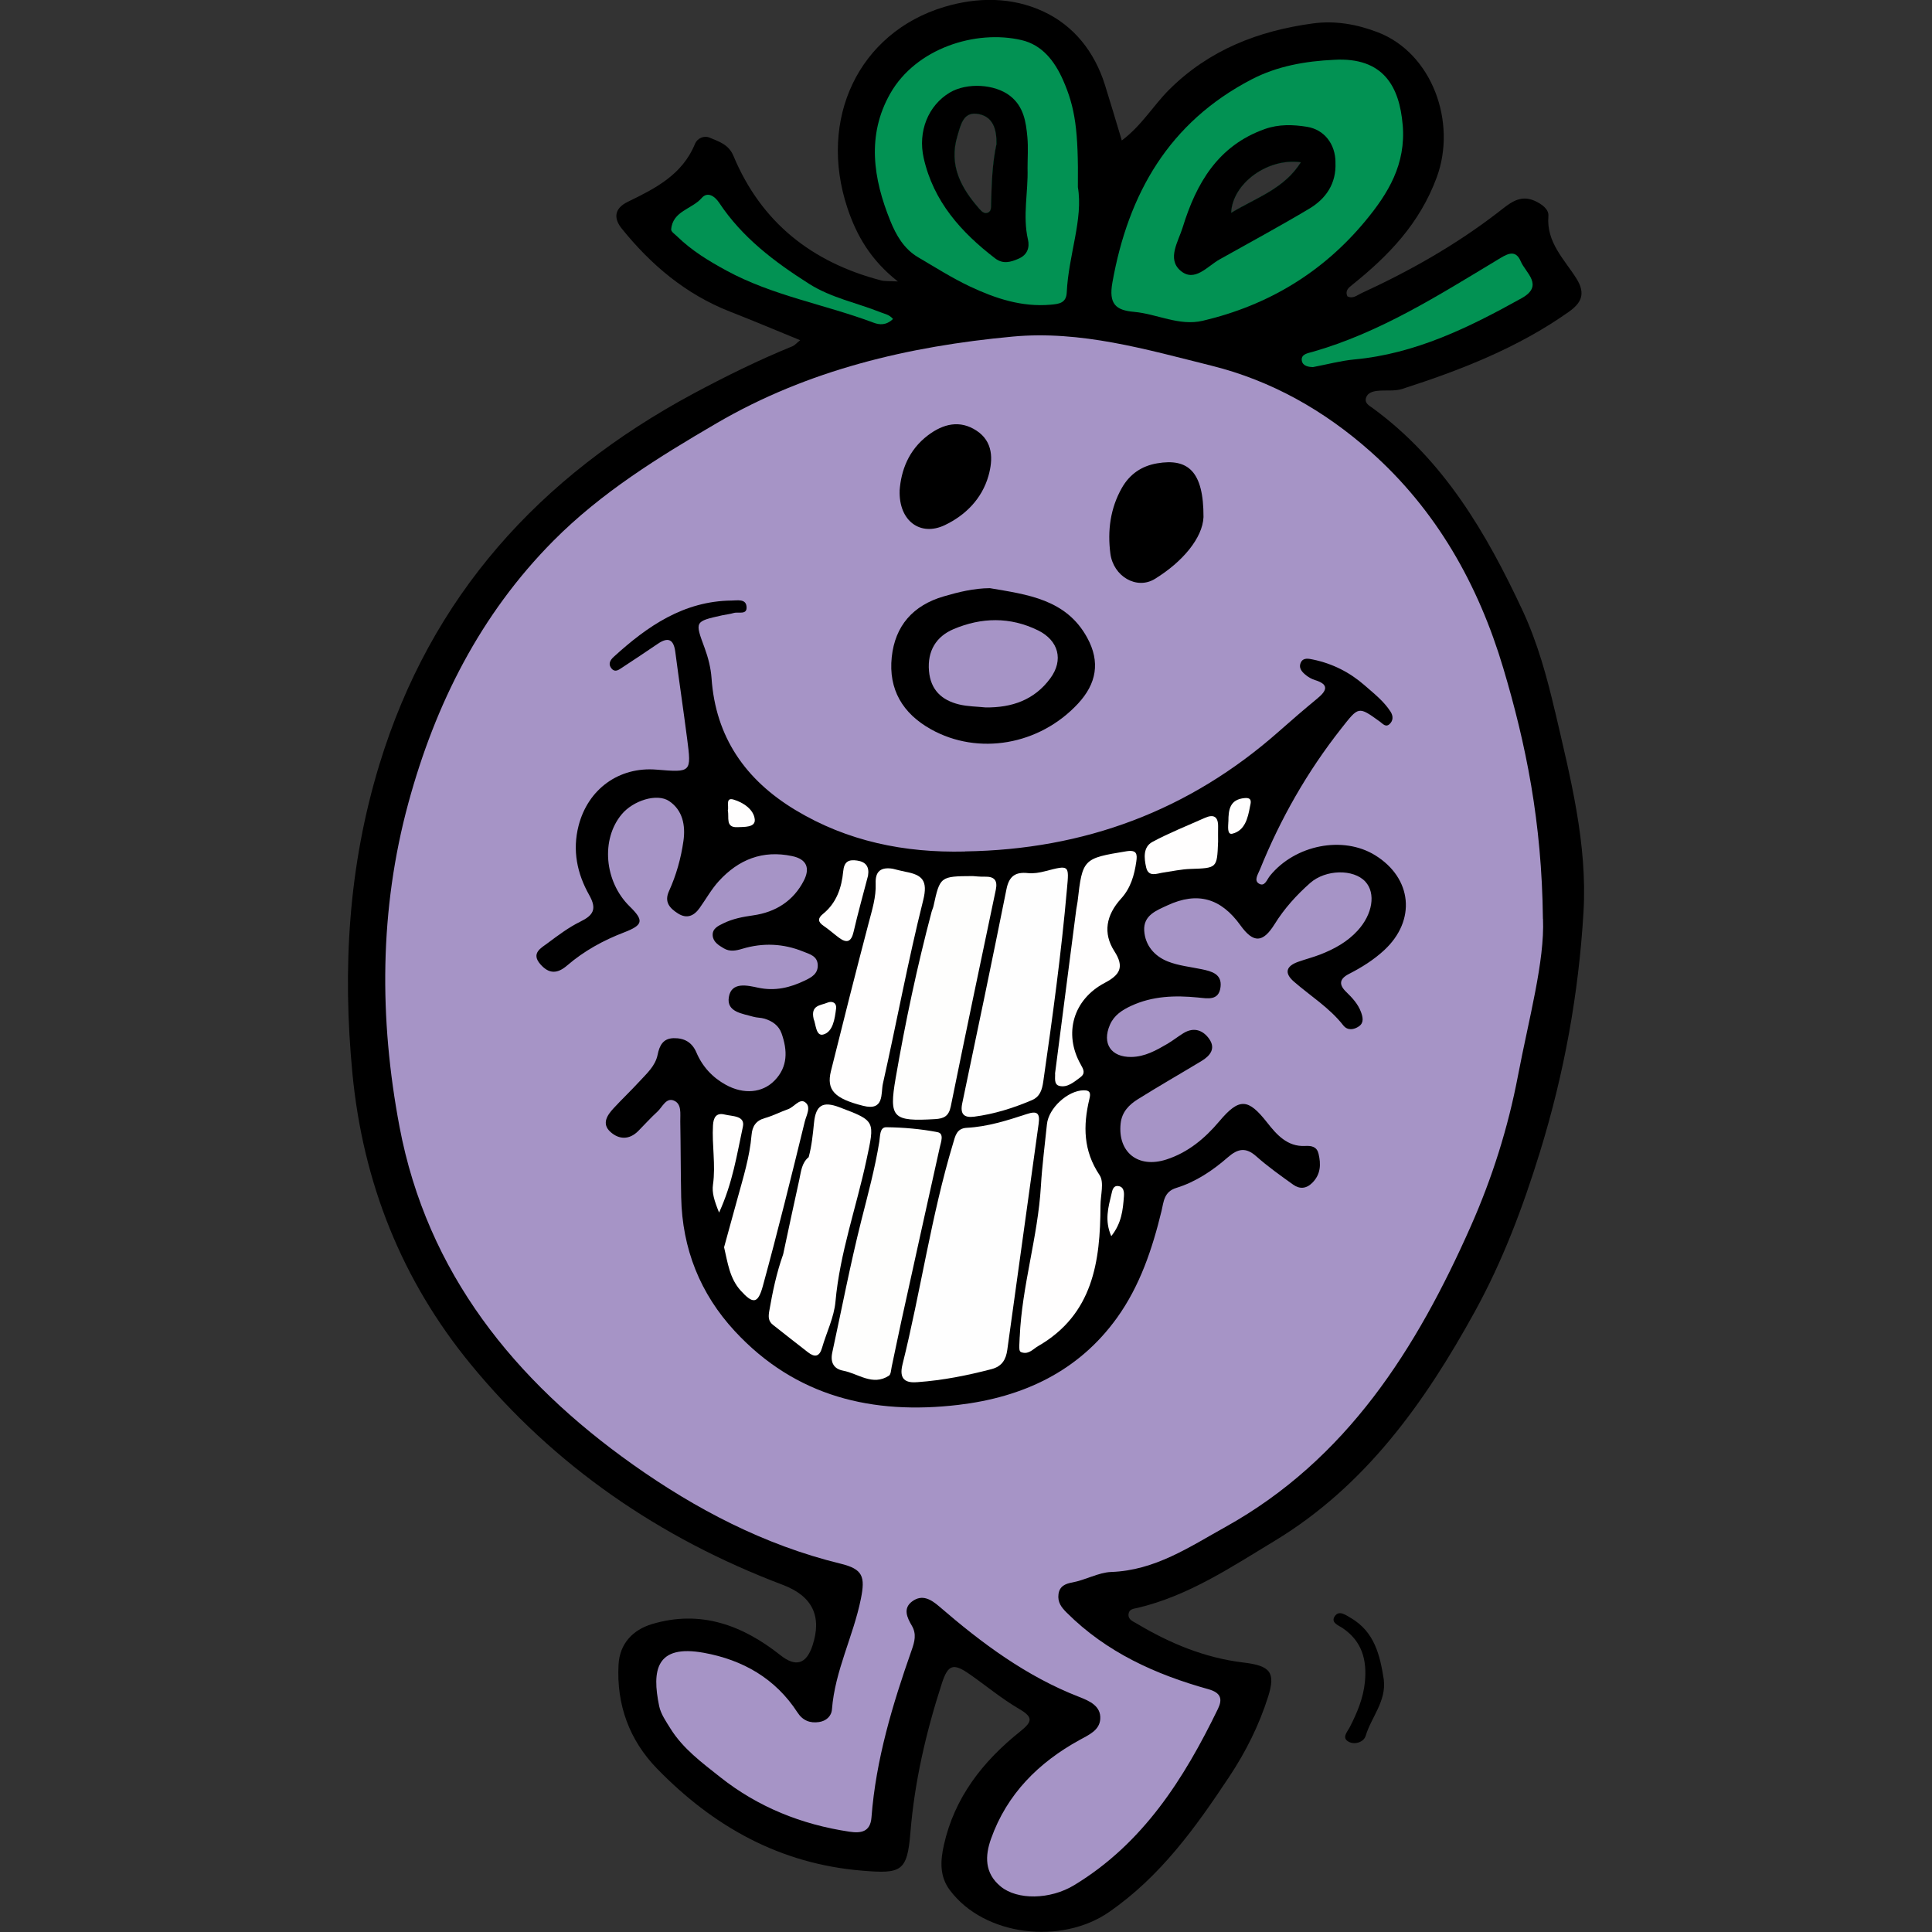 <?xml version="1.0" encoding="UTF-8"?>
<svg id="Layer_1" data-name="Layer 1" xmlns="http://www.w3.org/2000/svg" viewBox="0 0 512 512">
  <rect x="0" y="0" width="512" height="512" fill="#333333" stroke="none"/>
  <defs>
    <style>
      .cls-1 {
        fill: #fefefd;
      }

      .cls-2 {
        fill: #029253;
      }

      .cls-3 {
        fill: #fffefe;
      }

      .cls-4 {
        fill: #a694c6;
      }

      .cls-5 {
        fill: #fefefe;
      }
    </style>
  </defs>
  <g id="u1xgI6">
    <g>
      <path d="M412.1,188.58c-2.14-9.22-4.66-18.32-8.62-26.83-9.57-20.5-20.88-39.84-39.68-53.58-.92-.67-2.26-1.31-1.77-2.8.42-1.27,1.74-1.64,2.9-1.78,2.21-.27,4.59.15,6.64-.51,15.53-5,30.68-10.9,44.12-20.4,3.16-2.23,4.74-4.64,2.07-8.88-3.19-5.08-8-9.57-7.42-16.54.16-1.86-1.85-3.23-3.62-4.03-4.07-1.84-6.86.85-9.68,3.02-11.2,8.64-23.41,15.55-36.23,21.44-1.18.54-2.28,1.61-3.75.83-.65-1.52.35-2.28,1.28-3.02,9.67-7.76,17.87-16.22,22.41-28.5,5.37-14.55-1.17-32.89-15.63-38.45-5.53-2.13-11.32-3.14-17.19-2.34-14.43,1.96-27.43,6.96-38.07,17.53-4.2,4.18-7.24,9.48-12.57,13.49-1.61-5.34-3-10.06-4.48-14.76-2.76-8.77-8.25-15.71-16.41-19.47-8.28-3.81-17.34-3.82-26.22-1.15-22.57,6.83-33.47,29.62-25.6,53.29,2.45,7.35,6.19,13.8,13.36,19.45-2.48-.13-3.51-.03-4.45-.28-18.29-4.77-31.76-15.34-39.12-33-1.26-3.02-3.82-3.78-6.26-4.81-1.53-.66-3.31.11-3.94,1.64-3.33,8.18-10.56,11.83-17.79,15.34-3.86,1.88-3.61,4.59-1.65,7.05,7.74,9.62,16.96,17.43,28.64,22.02,6.12,2.39,12.18,4.95,18.68,7.61-.98.79-1.43,1.35-2.01,1.59-9.05,3.69-17.81,8.01-26.41,12.63-40.63,21.86-69.48,53.57-83.12,98.33-8.18,26.84-9.79,54.01-7.11,81.83,2.8,28.96,13.09,54.76,31.33,76.99,22.1,26.93,50.11,46.14,82.75,58.49q11.74,4.44,7.81,16.16-2.43,7.26-8.44,2.49c-10.07-7.99-21.19-12.11-34.03-8.28-5.07,1.51-8.6,5.16-8.9,10.76-.57,10.59,2.85,20,10.2,27.56,14.95,15.36,32.62,25.29,54.52,27.05,10.14.83,11.79.26,12.62-10.04,1.1-13.57,4.16-26.7,8.34-39.6,1.64-5.06,3.06-5.43,7.37-2.43,4.37,3.05,8.47,6.48,13.05,9.16,3.78,2.21,3.68,3.34.33,6.02-9.88,7.89-17.44,17.51-20.23,30.18-.9,4.06-1.16,8.18,1.59,11.85,9.17,12.27,29.61,14.51,42.16,5.84,13.71-9.47,22.99-22.46,31.91-35.91,4.35-6.55,7.91-13.65,10.28-21.17,2.06-6.51.57-8.22-6.54-9.07-10.22-1.22-19.52-5.09-28.28-10.33-.97-.58-2.34-1.01-2.16-2.55.17-1.33,1.38-1.36,2.35-1.59,13.46-3.17,24.78-10.77,36.35-17.76,24.16-14.62,39.88-36.78,53.12-60.87,7.33-13.34,12.68-27.52,17.2-42.19,6.43-20.83,10.26-41.96,11.54-63.53,1.08-18.12-3.46-35.66-7.53-53.21ZM344.72,43.01c-4.47,7.1-11.89,9.39-18.46,13.39.33-7.79,9.7-14.62,18.46-13.39ZM264.07,38.21c-1.1,4.99-1.28,10.45-1.42,15.9-.02.88.05,1.84-.84,2.23-.88.39-1.58-.23-2.17-.89-4.95-5.58-8.27-11.67-5.9-19.47.89-2.92,1.54-6.61,5.71-5.73,3.72.77,4.71,4.04,4.62,7.96Z"/>
      <path d="M366.72,445.12c.69,5.75-3.31,9.94-4.81,14.91-.5,1.64-2.82,2.4-4.42,1.59-2.06-1.04-.44-2.64.2-3.88,1.95-3.8,3.59-7.68,4.02-11.99.58-5.82-.75-10.79-5.89-14.28-1.12-.76-3.4-1.5-1.96-3.33,1.12-1.42,2.84-.1,4.12.64,6.29,3.66,7.74,9.9,8.74,16.33Z"/>
      <path class="cls-4" d="M408.91,243.51c.47,11.19-3.73,26.35-6.65,41.65-2.61,13.68-6.8,26.95-12.43,39.68-14.4,32.53-32.86,61.91-65.11,79.84-9.48,5.27-18.63,11.51-30.27,11.91-3.32.12-6.78,2.14-10.34,2.79-1.7.31-3.33.94-3.6,3.1-.27,2.11.73,3.45,2.18,4.89,10.51,10.5,23.52,16.38,37.53,20.28,3.35.93,3.8,2.62,2.56,5.19-9.01,18.57-19.86,35.68-38.1,46.74-6.43,3.9-15.09,3.96-19.46.38-4.37-3.57-4.18-8.18-2.59-12.65,4.21-11.87,12.62-20.24,23.47-26.2,2.52-1.38,5.29-2.58,5.48-5.55.23-3.48-2.9-4.81-5.61-5.87-13.95-5.42-25.74-14.19-36.93-23.85-2.3-1.99-4.63-3.43-7.31-1.45-2.51,1.85-1.33,4.32-.07,6.46,1.28,2.19.72,4.23-.05,6.42-5.07,14.42-9.49,29.01-10.66,44.37-.3,3.95-2.93,4.22-5.89,3.77-12.62-1.89-24.16-6.5-34.18-14.44-4.81-3.82-9.87-7.52-13.2-12.88-1.17-1.88-2.55-3.85-2.99-5.95-1.98-9.51-.85-16.43,11.84-14.13,10.3,1.87,18.96,6.78,24.81,15.81,1.4,2.16,3.34,2.89,5.7,2.54,1.86-.27,3.29-1.49,3.44-3.37.78-10.23,5.66-19.36,7.66-29.27,1.19-5.93.55-7.89-5.41-9.34-20.19-4.92-38.38-14.47-55.01-26.26-31.28-22.17-54.52-50.76-61.85-89.54-5.41-28.65-5.35-57.51,2.37-85.84,7.13-26.17,19.04-49.9,38.42-69.43,12.71-12.81,27.88-22.18,43.28-31.17,24.2-14.12,50.83-20.38,78.41-22.94,18.11-1.68,35.4,3.4,52.71,7.71,15.95,3.97,29.91,11.92,42.06,22.69,17.52,15.52,28.65,35.28,35.28,57.52,5.99,20.12,10.2,40.62,10.49,66.38Z"/>
      <path class="cls-2" d="M371.72,33.06c-.86-10.07-5.07-17.98-18.2-17.21-7.6.36-15.03,1.65-21.84,5.19-21.84,11.36-32.66,30.18-36.88,53.81-1.03,5.75.91,7.38,5.77,7.8,6.09.55,11.91,3.82,18.16,2.36,17.25-4.05,31.79-12.79,43.11-26.46,6.04-7.29,10.79-15.03,9.89-25.51ZM344.72,43.01c-4.47,7.1-11.89,9.39-18.46,13.39.33-7.79,9.7-14.62,18.46-13.39Z"/>
      <path class="cls-2" d="M285.65,49.53c.16-15-.72-21-3.92-28.28-2.22-5.04-5.54-9.35-11-10.62-12.18-2.85-28.03,2.18-34.83,14.2-6.25,11.04-4.49,22.51.04,33.69,1.53,3.79,3.62,7.46,7.37,9.66,4.56,2.68,9.06,5.54,13.84,7.79,6.68,3.14,13.66,5.45,21.27,4.78,2.21-.2,4.15-.4,4.28-3.25.46-9.91,4.42-19.46,2.94-27.97ZM264.07,38.21c-1.1,4.99-1.28,10.45-1.42,15.9-.02.88.05,1.84-.84,2.23-.88.39-1.58-.23-2.17-.89-4.95-5.58-8.27-11.67-5.9-19.47.89-2.92,1.54-6.61,5.71-5.73,3.72.77,4.71,4.04,4.62,7.96Z"/>
      <path class="cls-2" d="M347.92,97.29c-.95-.04-2.66-.19-2.92-1.69-.3-1.75,1.6-2,2.83-2.35,17.81-5.08,33.26-14.91,48.91-24.33,2.36-1.42,4.81-3.18,6.29.37,1.26,3.01,6.25,6.38.21,9.74-13.93,7.75-28.11,14.73-44.34,16.23-3.54.33-7.03,1.28-10.98,2.03Z"/>
      <path class="cls-2" d="M236.67,84.54c-1.84,1.71-3.55,1.58-5.18.97-12.91-4.85-26.71-7.12-39.03-13.83-4.71-2.56-9.14-5.27-12.96-8.98-.61-.59-1.67-1.3-1.63-1.89.37-4.9,5.53-5.38,8.09-8.34,1.51-1.74,3.41-.56,4.63,1.27,6.09,9.19,14.62,15.63,23.8,21.46,5.91,3.75,12.67,5.04,19,7.57,1.1.44,2.3.6,3.28,1.78Z"/>
      <path d="M255.73,225.63c31.61-.46,59.46-10.79,83.23-31.83,3.34-2.96,6.73-5.87,10.17-8.71,2.51-2.07,3.16-3.7-.66-4.87-.8-.25-1.6-.68-2.26-1.2-1.11-.86-2.19-1.97-1.46-3.48.64-1.34,2.12-.98,3.23-.75,5.15,1.07,9.72,3.38,13.67,6.84,2.45,2.15,5.05,4.16,6.85,6.95.74,1.14.75,2.38-.24,3.3-1.04.96-1.8-.08-2.62-.67-5.71-4.12-5.58-4-10.19,1.85-9,11.42-16.11,23.9-21.55,37.36-.51,1.26-1.64,2.88-.31,3.72,1.58,1,2.15-1.05,2.96-2.04,6.67-8.22,19.38-10.71,27.89-5.44,9.82,6.08,10.91,17.25,2.4,25.14-2.78,2.58-6,4.59-9.36,6.31-2.57,1.32-2.69,2.85-.73,4.75,1.61,1.57,3.14,3.19,3.93,5.35.49,1.33.83,2.81-.52,3.76-1.33.94-3.05,1.21-4.18-.24-3.66-4.68-8.69-7.77-13.08-11.59-2.63-2.28-2.06-4.11,1.11-5.24,1.94-.69,3.94-1.2,5.86-1.94,3.71-1.45,7.15-3.32,9.9-6.32,3.98-4.33,4.9-9.91,2.06-13-3.11-3.38-10.51-3.27-14.63.37-3.61,3.19-6.84,6.76-9.4,10.88-3.13,5.03-5.63,5.11-9.07.33-5.18-7.2-11.37-8.99-19.34-5.29-2.88,1.34-6.41,2.62-6.16,6.7.25,3.93,2.73,6.77,6.25,8.17,2.82,1.12,5.97,1.43,8.99,2.06,2.64.55,5.39,1.26,4.99,4.68-.43,3.75-3.44,3.06-6.01,2.81-6.06-.59-12.02-.41-17.67,2.21-2.39,1.11-4.52,2.47-5.63,5.01-2.17,4.97.27,8.63,5.69,8.54,3.59-.06,6.59-1.76,9.55-3.49,1.48-.87,2.82-1.96,4.29-2.85,2.72-1.64,5.13-.76,6.76,1.54,1.84,2.61.21,4.53-2.07,5.9-5.58,3.37-11.25,6.61-16.78,10.07-2.34,1.46-4.28,3.37-4.61,6.47-.8,7.58,4.6,11.97,12.13,9.53,5.71-1.85,10.17-5.55,14.02-10.12,5.32-6.32,7.66-6.05,12.67.32,2.48,3.16,5.35,6.47,10.07,6.21,1.78-.1,3.12.23,3.56,2.07.66,2.78.59,5.43-1.63,7.67-1.61,1.63-3.38,1.74-5.1.51-3.34-2.39-6.71-4.78-9.77-7.5-2.8-2.48-4.89-2.05-7.55.27-4.02,3.51-8.51,6.52-13.65,8.1-3.3,1.02-3.33,3.69-3.9,6.05-2.44,10.08-5.74,19.91-11.79,28.34-10.25,14.28-25,21.09-42.07,23.11-22.7,2.68-43.11-2.14-59.21-19.51-9.24-9.97-13.96-21.89-14.24-35.51-.14-6.7-.12-13.41-.24-20.11-.04-2.01.45-4.64-1.72-5.52-2.06-.83-3.03,1.74-4.34,2.94-1.78,1.62-3.38,3.42-5.08,5.13-2.38,2.39-5.11,2.29-7.38.23-2.38-2.16-.85-4.42.86-6.27,2.22-2.4,4.59-4.65,6.8-7.05,1.96-2.14,4.25-4.12,4.86-7.14.49-2.41,1.43-4.3,4.2-4.37,2.81-.07,4.9,1.03,6.08,3.8,1.59,3.74,4.25,6.62,7.83,8.58,4.69,2.56,9.62,2.17,12.87-1.15,3.58-3.66,3.44-8.01,1.87-12.48-.75-2.12-2.45-3.28-4.5-3.91-.97-.3-2.05-.24-3.03-.53-2.9-.85-7.11-1.23-6.45-5.21.69-4.15,4.99-3.07,7.75-2.48,4.53.96,8.48-.01,12.43-1.91,1.76-.85,3.44-1.78,3.38-4.06-.06-2.43-2.14-2.91-3.84-3.6-5.28-2.15-10.7-2.38-16.15-.74-1.73.52-3.34.83-4.95-.14-1.33-.8-2.77-1.66-2.9-3.36-.14-1.87,1.47-2.58,2.84-3.25,2.49-1.22,5.14-1.72,7.9-2.11,5.92-.84,10.66-3.81,13.43-9.24,1.63-3.2.84-5.63-3.1-6.46-7.83-1.67-14.23.91-19.45,6.63-1.95,2.14-3.39,4.74-5.08,7.11-1.49,2.1-3.37,2.96-5.74,1.46-2.17-1.38-3.71-3.02-2.38-5.93,1.93-4.24,3.18-8.72,3.83-13.32.58-4.11-.22-8.13-3.79-10.53-3.26-2.18-9.55-.11-12.55,3.47-5.59,6.65-4.64,17.84,2.07,24.42,3.83,3.75,3.63,4.94-1.46,6.9-5.51,2.11-10.62,4.92-15.08,8.76-2.64,2.28-4.84,2.26-7.08-.28-2.6-2.95.12-4.31,1.94-5.66,2.75-2.05,5.54-4.15,8.59-5.65,3.48-1.7,4.49-3.33,2.38-7.07-3.19-5.65-4.5-11.82-2.81-18.38,2.5-9.7,10.71-15.67,20.65-14.85,9.24.76,9.28.76,8.11-8.22-.99-7.66-2.13-15.3-3.13-22.96-.44-3.41-1.92-4.04-4.71-2.12-3.12,2.13-6.27,4.21-9.43,6.29-.84.55-1.8,1.31-2.72.26-1.02-1.17-.44-2.25.53-3.13,8.92-8.14,18.56-14.8,31.28-14.93,1.44-.01,3.65-.5,3.91,1.46.34,2.5-2.12,1.45-3.39,1.84-.98.3-2.02.39-3.03.61-7.37,1.64-7.27,1.61-4.67,8.65.94,2.55,1.64,5.29,1.83,7.99,1.08,15.7,9.04,27,22.19,34.94,13.8,8.33,28.95,11.4,44.95,11.02Z"/>
      <path d="M262.33,155.87c9.93,1.7,20.22,2.92,25.79,13.13,3.51,6.42,2.48,12.17-2.44,17.47-10.22,11.01-26.42,13.81-38.98,6.79-7.5-4.19-11.27-10.57-10.38-19.1.87-8.31,5.63-13.74,13.77-16.11,3.97-1.16,7.95-2.15,12.24-2.18Z"/>
      <path d="M318.94,137.05c-.24,5.46-5.46,11.81-12.89,16.37-4.81,2.95-10.99-.65-11.79-6.71-.79-6.02-.03-11.99,3.04-17.4,2.05-3.61,5.18-5.81,9.34-6.52,8.18-1.4,12.34,2.09,12.3,14.26Z"/>
      <path d="M238.41,129.99c.38-5.22,2.31-10.7,7.51-14.63,4.05-3.06,8.45-4.13,12.86-1.24,4.42,2.89,4.42,7.61,3.17,12-1.73,6.06-6.09,10.44-11.58,13.05-6.48,3.08-12.22-1.14-11.95-9.18Z"/>
      <path d="M353.92,43.04c-.01-4.77-2.9-8.7-7.58-9.44-3.68-.59-7.45-.72-11.16.6-12.43,4.41-18.17,14.41-21.76,26.07-1.14,3.72-4.21,8.31-.6,11.44,3.75,3.24,7.12-1.15,10.41-2.98,7.91-4.43,15.89-8.75,23.68-13.39,4.51-2.68,7.26-6.72,7-12.29ZM326.27,56.4c.33-7.79,9.7-14.62,18.46-13.39-4.47,7.1-11.89,9.39-18.46,13.39Z"/>
      <path d="M272.41,63.46c-1.43-6.29.09-12.56-.1-18.84,0-2.74.2-5.5-.04-8.22-.37-4.1-.97-8.16-4.59-10.99-4-3.13-11.41-3.6-15.99-.87-5.72,3.42-8.49,10.31-6.9,17.35,2.59,11.49,9.89,19.65,18.92,26.57,2.11,1.62,4.15,1.01,6.26.08,2.32-1.01,2.93-2.96,2.45-5.09ZM264.07,38.21c-1.1,4.99-1.28,10.45-1.42,15.9-.02.88.05,1.84-.84,2.23-.88.39-1.58-.23-2.17-.89-4.95-5.58-8.27-11.67-5.9-19.47.89-2.92,1.54-6.61,5.71-5.73,3.72.77,4.71,4.04,4.62,7.96Z"/>
      <path class="cls-5" d="M243.1,366.28c-3.03.28-4.93-.68-3.93-4.68,4.84-19.43,7.6-39.33,13.39-58.54.61-2.04.94-4.04,3.66-4.18,5.53-.29,10.77-1.97,15.97-3.67,2.62-.86,3.45-.23,3.07,2.52-2.8,20-5.52,40.01-8.32,60.01-.35,2.46-1.31,4.36-4.23,5.11-6.33,1.64-12.68,2.94-19.61,3.44Z"/>
      <path class="cls-5" d="M282.76,235.52c-1.5,17.1-3.83,34.1-6.28,51.09-.32,2.2-.86,4.03-3.04,4.95-4.91,2.09-9.96,3.68-15.26,4.37-2.62.34-3.8-.59-3.18-3.53,3.98-18.91,7.93-37.83,11.73-56.78.69-3.42,2.35-4.6,5.69-4.24,1.48.16,3.08-.12,4.55-.5,6.39-1.66,6.38-1.71,5.79,4.63Z"/>
      <path class="cls-1" d="M220.53,358.58c2.54-11.7,4.79-23.46,7.71-35.06,1.76-6.97,3.65-13.89,4.79-20.99.24-1.5.08-3.82,1.85-3.8,4.54.05,9.14.44,13.59,1.31,1.78.35.91,2.56.57,4.06-3.42,15.35-6.81,30.71-10.19,46.08-.88,4-1.68,8.02-2.54,12.02-.18.82-.2,2.02-.73,2.37-4.35,2.82-8.13-.57-12.15-1.33-2.45-.47-3.39-2.15-2.9-4.65Z"/>
      <path class="cls-1" d="M257.79,232.17c.47.03,1.85.19,3.22.16,2.49-.06,3.41.96,2.89,3.46-4.02,19.13-8.04,38.25-11.93,57.4-.53,2.6-1.79,3.25-4.18,3.39-11.18.65-12.26-.28-10.43-10.88,2.56-14.82,5.68-29.53,9.53-44.08.13-.5.38-.96.49-1.46,1.73-7.9,1.77-7.94,10.42-7.99Z"/>
      <path class="cls-3" d="M270.24,354.27c.58-13.5,4.82-26.48,5.61-39.95.32-5.47,1.05-10.92,1.6-16.38.43-4.3,5.55-8.96,9.75-9,1.92-.02,1.81,1.03,1.49,2.34-1.68,7.05-1.62,13.69,2.71,20.14,1.27,1.89.24,5.33.24,8.06-.04,14.85-1.98,28.87-16.54,37.26-1.28.74-2.38,2.14-4.11,1.71-.98-.24-.95-.37-.76-4.18Z"/>
      <path class="cls-3" d="M214.31,306.64c.81-2.98,1.1-6.01,1.41-9.08.48-4.79,2.41-5.76,6.75-4.12,9.63,3.64,9.37,3.59,7.15,13.97-2.67,12.51-7.05,24.63-8.21,37.52-.37,4.16-2.38,8.17-3.56,12.26-.68,2.38-1.94,2.57-3.73,1.18-3.11-2.41-6.2-4.84-9.29-7.28-1.23-.97-1.23-2.13-.97-3.65.88-5.07,1.92-10.08,3.65-14.93,5.28-3.43,7.1-8.52,6.12-14.42-.66-3.97,2.28-7.56.68-11.46Z"/>
      <path class="cls-3" d="M236.56,230.22c1.16.28,2.31.6,3.47.82,4.35.82,5.94,2.29,4.62,7.55-4.03,16.07-7.03,32.4-10.67,48.58-.58,2.58.45,7.33-5.25,5.88-7.51-1.9-9.79-4.12-8.52-9.22,3.25-13.08,6.56-26.15,9.98-39.18.91-3.49,2.02-6.91,1.87-10.55-.13-3.24,1.42-4.36,4.5-3.88Z"/>
      <path class="cls-3" d="M191.89,330.53c1.16-4.21,2.34-8.48,3.51-12.76,1.53-5.6,3.28-11.15,3.77-16.98.19-2.25,1.11-3.8,3.49-4.47,2.12-.6,4.11-1.64,6.2-2.38,1.56-.56,2.98-2.82,4.41-1.9,1.84,1.19.41,3.55.01,5.18-3.56,14.57-7.16,29.14-11.12,43.61-1.3,4.75-2.62,4.8-5.9,1.16-2.89-3.21-3.41-7.34-4.37-11.46Z"/>
      <path class="cls-3" d="M279.6,284.48c1.9-14.72,3.76-29.13,5.63-43.54.09-.68.26-1.34.34-2.02,1.29-11.35,1.5-11.44,12.92-13.32,2.83-.47,2.92.8,2.64,2.74-.52,3.6-1.49,7.01-4.03,9.8-3.97,4.36-4.86,9.15-1.78,13.94,2.74,4.25,1.43,6.29-2.55,8.39-8.37,4.4-10.97,13.46-6.38,21.6.76,1.35,1.35,2.39-.15,3.48-1.65,1.21-3.38,2.74-5.48,2.23-1.57-.38-1.06-2.28-1.15-3.29Z"/>
      <path class="cls-3" d="M322.8,223.18c-.27,6.93-.27,6.86-7.38,7.1-2.36.08-4.71.6-7.06.94-1.77.25-4,1.36-4.62-1.37-.54-2.39-.87-5.37,1.67-6.74,4.47-2.41,9.23-4.28,13.88-6.36,2.38-1.06,3.57-.31,3.52,2.33-.03,1.36,0,2.73,0,4.09Z"/>
      <path class="cls-3" d="M230.04,232.06c-1.29,4.96-2.68,9.9-3.83,14.89-.61,2.65-1.78,3.11-3.88,1.55-1.37-1.02-2.66-2.18-4.07-3.14-1.55-1.05-1.59-2.01-.15-3.17,3.58-2.89,4.94-6.96,5.35-11.28.25-2.63,1.46-3.17,3.66-2.86,2.31.33,3.31,1.61,2.92,4Z"/>
      <path class="cls-3" d="M190.56,321.33c-1.28-3.15-1.92-5.27-1.61-7.4.75-5.26-.31-10.49,0-15.73.12-1.98.81-3.41,3.13-2.83,1.99.5,5.44.25,4.79,3.24-1.58,7.3-2.68,14.82-6.3,22.72Z"/>
      <path class="cls-3" d="M214.31,306.64c1.14.51,2.58,1.44,2.06,2.54-2.9,6.11.33,13.05-2.87,19.17-1.4,2.69-2.64,4.69-5.98,4.18,1.43-6.64,2.82-13.28,4.3-19.9.47-2.12.6-4.43,2.49-5.98Z"/>
      <path class="cls-3" d="M325.54,217.69c0-3.09.36-5.84,4.3-6.19,2.18-.2,1.6,1.33,1.41,2.31-.56,3.02-1.34,6.31-4.66,7.13-1.45.36-1.1-2-1.06-3.25Z"/>
      <path class="cls-3" d="M294.5,327.6c-1.83-4.17-.79-7.65.04-11.13.23-.97.43-2.27,1.73-2.16,1.54.14,1.67,1.55,1.58,2.75-.26,3.54-.6,7.09-3.35,10.53Z"/>
      <path class="cls-3" d="M192.88,214.83c.33-1.21-.69-3.59,1.54-2.93,2.51.74,5.33,2.59,5.6,5.24.23,2.21-2.88,1.98-4.55,2.07-3.32.18-2.18-2.68-2.59-4.38Z"/>
      <path class="cls-3" d="M215.62,270.01c-.84-3.69,1.9-3.54,3.58-4.27,1.35-.58,2.56,0,2.37,1.56-.34,2.68-.81,6.16-3.4,6.86-1.99.54-1.97-2.91-2.56-4.15Z"/>
      <path class="cls-4" d="M261.23,187.48c-2.38-.25-4.82-.24-7.12-.81-4.56-1.12-7.49-3.85-7.92-8.85-.46-5.31,1.91-9.15,6.52-11.1,7.38-3.12,14.95-3.31,22.37.33,5.45,2.68,6.85,7.86,3.25,12.73-4.24,5.75-10.18,7.77-17.11,7.7Z"/>
    </g>
  </g>
</svg>